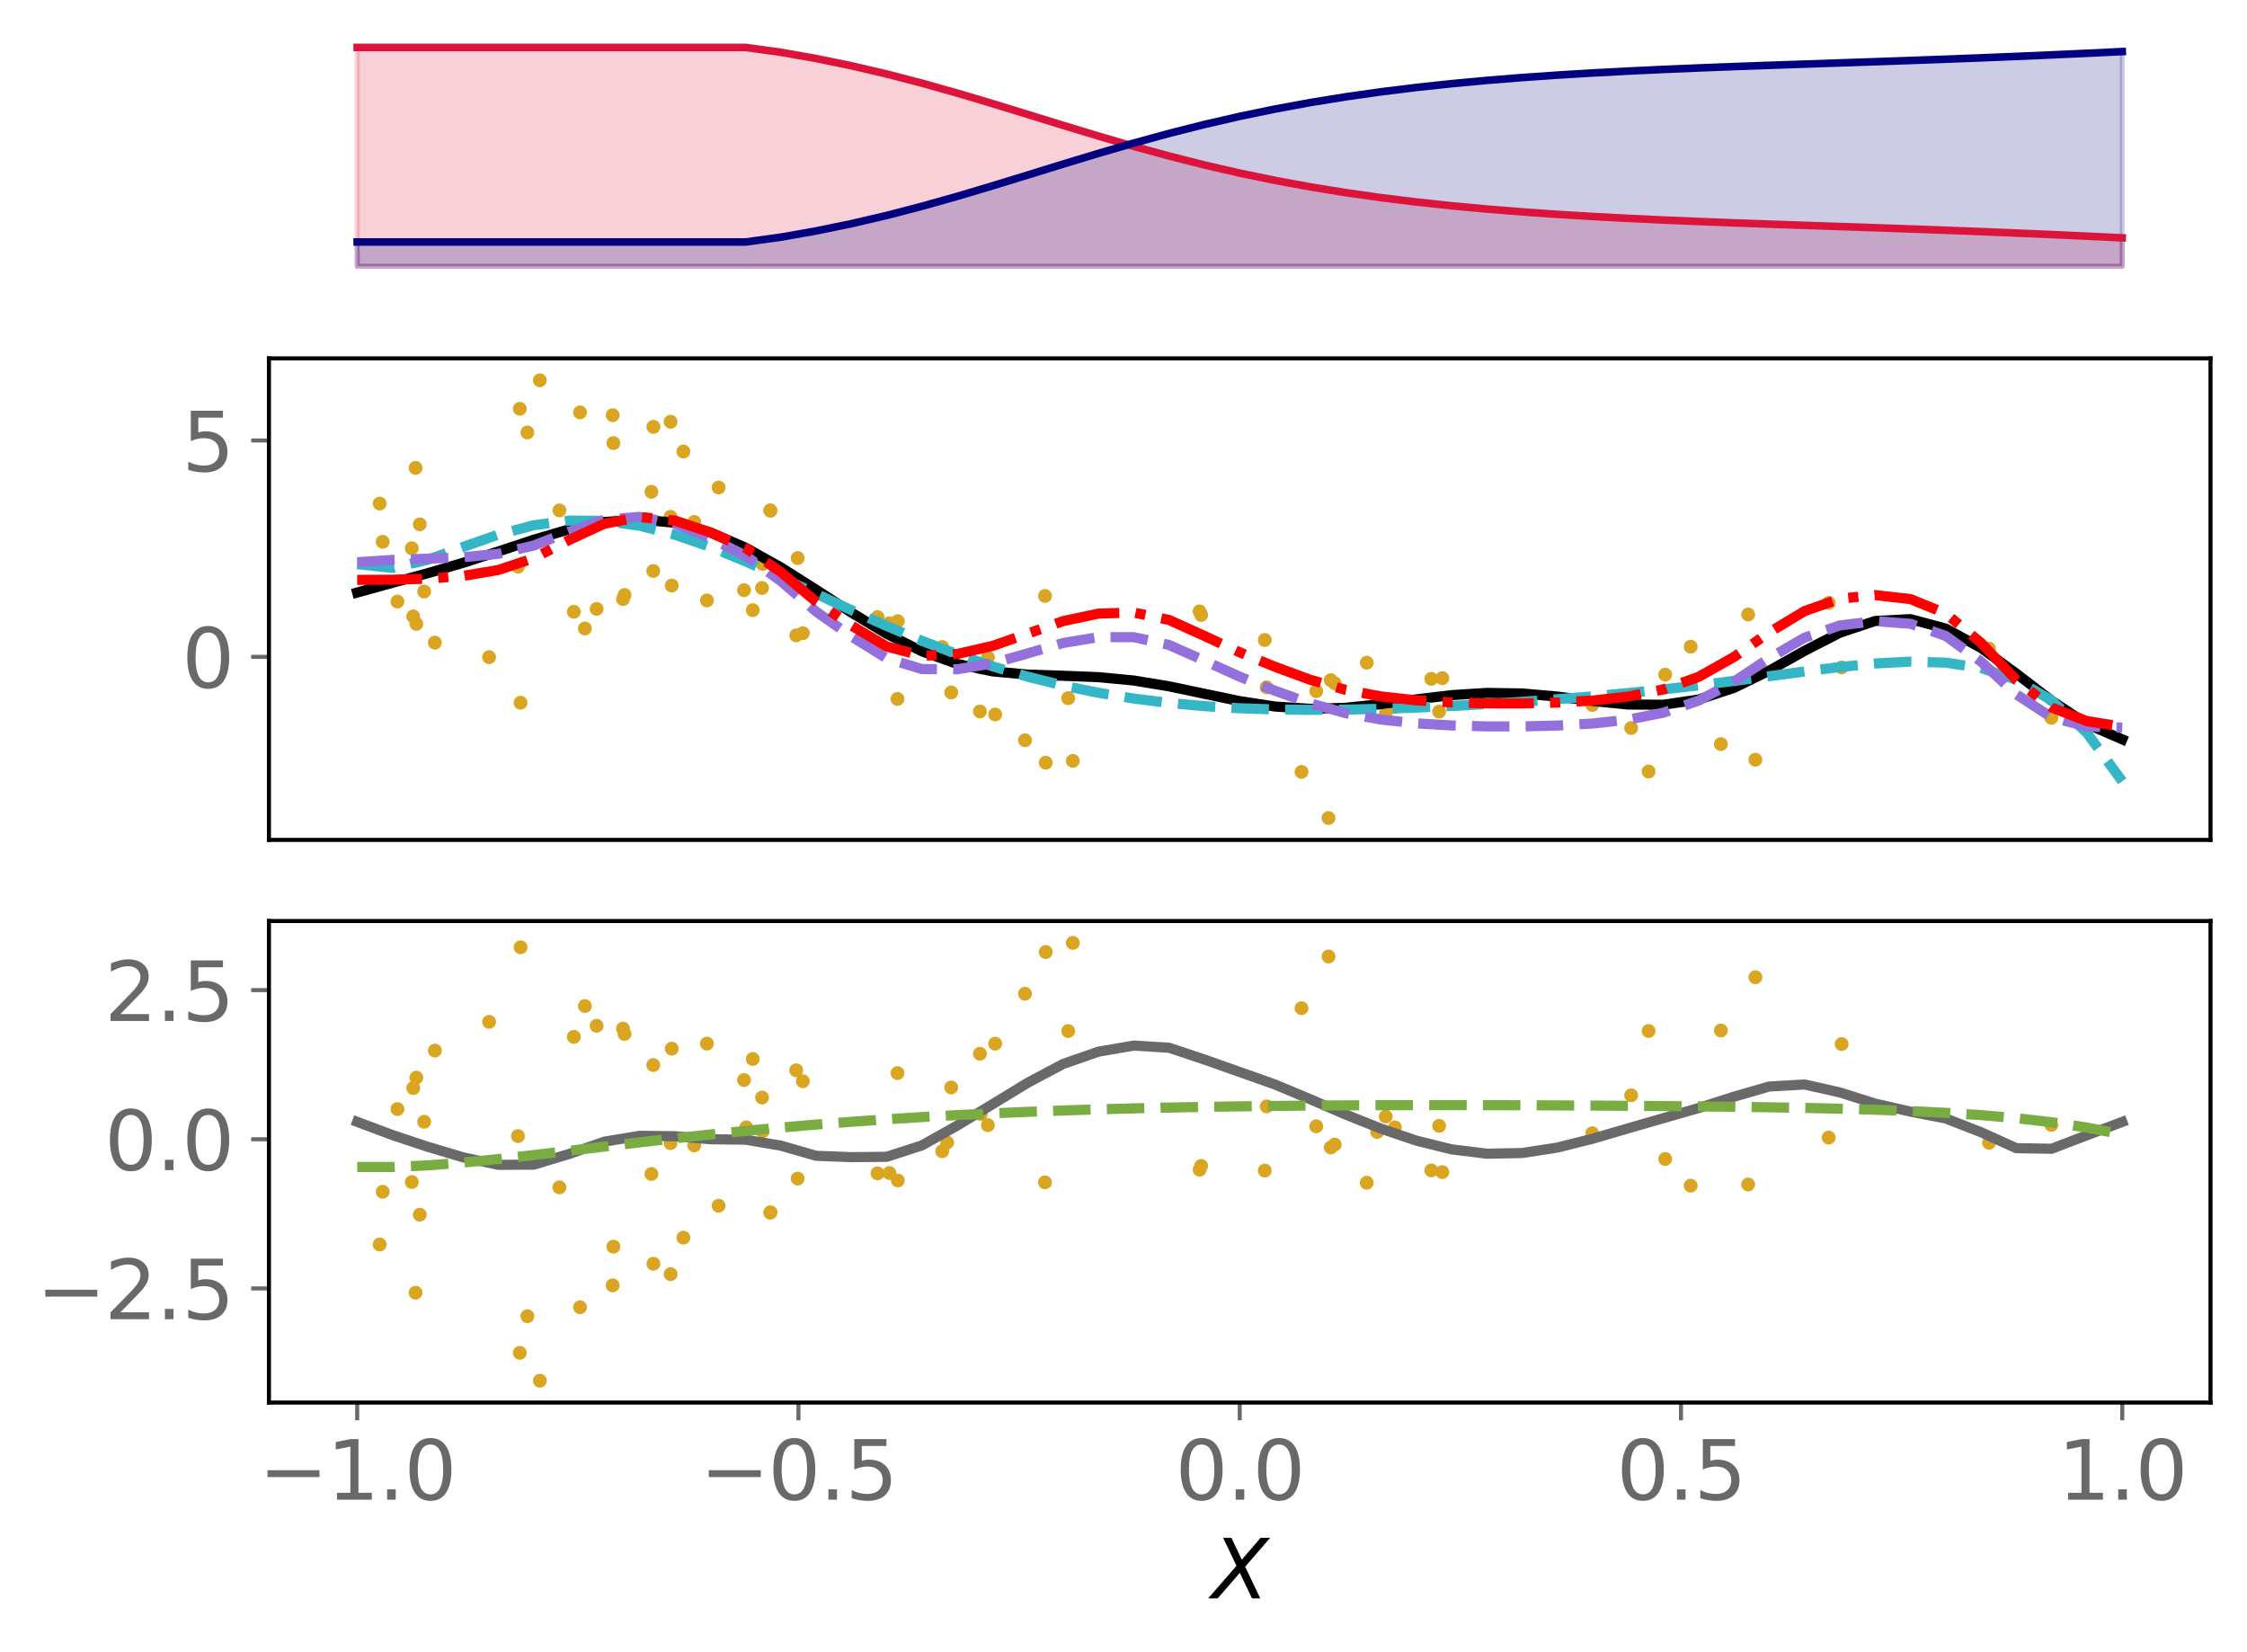 <?xml version="1.0" encoding="utf-8" standalone="no"?>
<!DOCTYPE svg PUBLIC "-//W3C//DTD SVG 1.1//EN"
  "http://www.w3.org/Graphics/SVG/1.1/DTD/svg11.dtd">
<svg xmlns:xlink="http://www.w3.org/1999/xlink" width="443.262pt" height="325.85pt" viewBox="0 0 443.262 325.85" xmlns="http://www.w3.org/2000/svg" version="1.1">
 <defs>
  <style type="text/css">*{stroke-linejoin: round; stroke-linecap: butt}</style>
 </defs>
 <g id="figure_1">
  <g id="patch_1">
   <path d="M 0 325.85 
L 443.262 325.85 
L 443.262 0 
L 0 0 
z
" style="fill: #ffffff"/>
  </g>
  <g id="axes_1">
   <g id="patch_2">
    <path d="M 53.053 54.696 
L 436.062 54.696 
L 436.062 7.2 
L 53.053 7.2 
z
" style="fill: #ffffff"/>
   </g>
   <g id="PolyCollection_1">
    <defs>
     <path id="m30cffb403e" d="M 70.462 -273.313 
L 70.462 -316.491 
L 77.426 -316.491 
L 84.39 -316.491 
L 91.353 -316.491 
L 98.317 -316.491 
L 105.281 -316.491 
L 112.245 -316.491 
L 119.209 -316.491 
L 126.173 -316.491 
L 133.136 -316.491 
L 140.1 -316.491 
L 147.064 -316.491 
L 154.028 -315.537 
L 160.992 -314.306 
L 167.956 -312.876 
L 174.919 -311.249 
L 181.883 -309.441 
L 188.847 -307.479 
L 195.811 -305.403 
L 202.775 -303.264 
L 209.738 -301.113 
L 216.702 -299.001 
L 223.666 -296.975 
L 230.63 -295.068 
L 237.594 -293.306 
L 244.558 -291.703 
L 251.521 -290.262 
L 258.485 -288.981 
L 265.449 -287.852 
L 272.413 -286.864 
L 279.377 -286.003 
L 286.34 -285.256 
L 293.304 -284.61 
L 300.268 -284.05 
L 307.232 -283.565 
L 314.196 -283.144 
L 321.159 -282.774 
L 328.123 -282.448 
L 335.087 -282.154 
L 342.051 -281.887 
L 349.015 -281.636 
L 355.979 -281.397 
L 362.942 -281.162 
L 369.906 -280.925 
L 376.87 -280.682 
L 383.834 -280.429 
L 390.798 -280.162 
L 397.762 -279.879 
L 404.725 -279.579 
L 411.689 -279.261 
L 418.653 -278.927 
L 418.653 -273.313 
L 418.653 -273.313 
L 411.689 -273.313 
L 404.725 -273.313 
L 397.762 -273.313 
L 390.798 -273.313 
L 383.834 -273.313 
L 376.87 -273.313 
L 369.906 -273.313 
L 362.942 -273.313 
L 355.979 -273.313 
L 349.015 -273.313 
L 342.051 -273.313 
L 335.087 -273.313 
L 328.123 -273.313 
L 321.159 -273.313 
L 314.196 -273.313 
L 307.232 -273.313 
L 300.268 -273.313 
L 293.304 -273.313 
L 286.34 -273.313 
L 279.377 -273.313 
L 272.413 -273.313 
L 265.449 -273.313 
L 258.485 -273.313 
L 251.521 -273.313 
L 244.558 -273.313 
L 237.594 -273.313 
L 230.63 -273.313 
L 223.666 -273.313 
L 216.702 -273.313 
L 209.738 -273.313 
L 202.775 -273.313 
L 195.811 -273.313 
L 188.847 -273.313 
L 181.883 -273.313 
L 174.919 -273.313 
L 167.956 -273.313 
L 160.992 -273.313 
L 154.028 -273.313 
L 147.064 -273.313 
L 140.1 -273.313 
L 133.136 -273.313 
L 126.173 -273.313 
L 119.209 -273.313 
L 112.245 -273.313 
L 105.281 -273.313 
L 98.317 -273.313 
L 91.353 -273.313 
L 84.39 -273.313 
L 77.426 -273.313 
L 70.462 -273.313 
z
" style="stroke: #dc143c; stroke-opacity: 0.2"/>
    </defs>
    <g clip-path="url(#p929169c7a2)">
     <use xlink:href="#m30cffb403e" x="0" y="325.85" style="fill: #dc143c; fill-opacity: 0.2; stroke: #dc143c; stroke-opacity: 0.2"/>
    </g>
   </g>
   <g id="PolyCollection_2">
    <defs>
     <path id="mefcc56875a" d="M 70.462 -273.313 
L 70.462 -278.11 
L 77.426 -278.11 
L 84.39 -278.11 
L 91.353 -278.11 
L 98.317 -278.11 
L 105.281 -278.11 
L 112.245 -278.11 
L 119.209 -278.11 
L 126.173 -278.11 
L 133.136 -278.11 
L 140.1 -278.11 
L 147.064 -278.11 
L 154.028 -279.065 
L 160.992 -280.296 
L 167.956 -281.726 
L 174.919 -283.352 
L 181.883 -285.161 
L 188.847 -287.123 
L 195.811 -289.198 
L 202.775 -291.338 
L 209.738 -293.489 
L 216.702 -295.6 
L 223.666 -297.627 
L 230.63 -299.533 
L 237.594 -301.295 
L 244.558 -302.899 
L 251.521 -304.34 
L 258.485 -305.621 
L 265.449 -306.75 
L 272.413 -307.738 
L 279.377 -308.599 
L 286.34 -309.345 
L 293.304 -309.992 
L 300.268 -310.551 
L 307.232 -311.036 
L 314.196 -311.458 
L 321.159 -311.827 
L 328.123 -312.154 
L 335.087 -312.447 
L 342.051 -312.715 
L 349.015 -312.965 
L 355.979 -313.205 
L 362.942 -313.44 
L 369.906 -313.677 
L 376.87 -313.919 
L 383.834 -314.173 
L 390.798 -314.44 
L 397.762 -314.722 
L 404.725 -315.023 
L 411.689 -315.34 
L 418.653 -315.674 
L 418.653 -273.313 
L 418.653 -273.313 
L 411.689 -273.313 
L 404.725 -273.313 
L 397.762 -273.313 
L 390.798 -273.313 
L 383.834 -273.313 
L 376.87 -273.313 
L 369.906 -273.313 
L 362.942 -273.313 
L 355.979 -273.313 
L 349.015 -273.313 
L 342.051 -273.313 
L 335.087 -273.313 
L 328.123 -273.313 
L 321.159 -273.313 
L 314.196 -273.313 
L 307.232 -273.313 
L 300.268 -273.313 
L 293.304 -273.313 
L 286.34 -273.313 
L 279.377 -273.313 
L 272.413 -273.313 
L 265.449 -273.313 
L 258.485 -273.313 
L 251.521 -273.313 
L 244.558 -273.313 
L 237.594 -273.313 
L 230.63 -273.313 
L 223.666 -273.313 
L 216.702 -273.313 
L 209.738 -273.313 
L 202.775 -273.313 
L 195.811 -273.313 
L 188.847 -273.313 
L 181.883 -273.313 
L 174.919 -273.313 
L 167.956 -273.313 
L 160.992 -273.313 
L 154.028 -273.313 
L 147.064 -273.313 
L 140.1 -273.313 
L 133.136 -273.313 
L 126.173 -273.313 
L 119.209 -273.313 
L 112.245 -273.313 
L 105.281 -273.313 
L 98.317 -273.313 
L 91.353 -273.313 
L 84.39 -273.313 
L 77.426 -273.313 
L 70.462 -273.313 
z
" style="stroke: #000080; stroke-opacity: 0.2"/>
    </defs>
    <g clip-path="url(#p929169c7a2)">
     <use xlink:href="#mefcc56875a" x="0" y="325.85" style="fill: #000080; fill-opacity: 0.2; stroke: #000080; stroke-opacity: 0.2"/>
    </g>
   </g>
   <g id="matplotlib.axis_1"/>
   <g id="matplotlib.axis_2"/>
   <g id="line2d_1">
    <path d="M 70.462 9.359 
L 77.426 9.359 
L 84.39 9.359 
L 91.353 9.359 
L 98.317 9.359 
L 105.281 9.359 
L 112.245 9.359 
L 119.209 9.359 
L 126.173 9.359 
L 133.136 9.359 
L 140.1 9.359 
L 147.064 9.359 
L 154.028 10.313 
L 160.992 11.544 
L 167.956 12.974 
L 174.919 14.601 
L 181.883 16.409 
L 188.847 18.371 
L 195.811 20.447 
L 202.775 22.586 
L 209.738 24.737 
L 216.702 26.849 
L 223.666 28.875 
L 230.63 30.782 
L 237.594 32.544 
L 244.558 34.147 
L 251.521 35.588 
L 258.485 36.869 
L 265.449 37.998 
L 272.413 38.986 
L 279.377 39.847 
L 286.34 40.594 
L 293.304 41.24 
L 300.268 41.8 
L 307.232 42.285 
L 314.196 42.706 
L 321.159 43.076 
L 328.123 43.402 
L 335.087 43.696 
L 342.051 43.963 
L 349.015 44.214 
L 355.979 44.453 
L 362.942 44.688 
L 369.906 44.925 
L 376.87 45.168 
L 383.834 45.421 
L 390.798 45.688 
L 397.762 45.971 
L 404.725 46.271 
L 411.689 46.589 
L 418.653 46.923 
" clip-path="url(#p929169c7a2)" style="fill: none; stroke: #dc143c; stroke-width: 1.5; stroke-linecap: square"/>
   </g>
   <g id="line2d_2">
    <path d="M 70.462 47.74 
L 77.426 47.74 
L 84.39 47.74 
L 91.353 47.74 
L 98.317 47.74 
L 105.281 47.74 
L 112.245 47.74 
L 119.209 47.74 
L 126.173 47.74 
L 133.136 47.74 
L 140.1 47.74 
L 147.064 47.74 
L 154.028 46.785 
L 160.992 45.554 
L 167.956 44.124 
L 174.919 42.498 
L 181.883 40.689 
L 188.847 38.727 
L 195.811 36.652 
L 202.775 34.512 
L 209.738 32.361 
L 216.702 30.25 
L 223.666 28.223 
L 230.63 26.317 
L 237.594 24.555 
L 244.558 22.951 
L 251.521 21.51 
L 258.485 20.229 
L 265.449 19.1 
L 272.413 18.112 
L 279.377 17.251 
L 286.34 16.505 
L 293.304 15.858 
L 300.268 15.299 
L 307.232 14.814 
L 314.196 14.392 
L 321.159 14.023 
L 328.123 13.696 
L 335.087 13.403 
L 342.051 13.135 
L 349.015 12.885 
L 355.979 12.645 
L 362.942 12.41 
L 369.906 12.173 
L 376.87 11.931 
L 383.834 11.677 
L 390.798 11.41 
L 397.762 11.128 
L 404.725 10.827 
L 411.689 10.51 
L 418.653 10.176 
" clip-path="url(#p929169c7a2)" style="fill: none; stroke: #000080; stroke-width: 1.5; stroke-linecap: square"/>
   </g>
  </g>
  <g id="axes_2">
   <g id="patch_3">
    <path d="M 53.053 165.688 
L 436.062 165.688 
L 436.062 70.696 
L 53.053 70.696 
z
" style="fill: #ffffff"/>
   </g>
   <g id="PathCollection_1">
    <defs>
     <path id="m6d439622d2" d="M 0 0.866 
C 0.23 0.866 0.45 0.775 0.612 0.612 
C 0.775 0.45 0.866 0.23 0.866 0 
C 0.866 -0.23 0.775 -0.45 0.612 -0.612 
C 0.45 -0.775 0.23 -0.866 0 -0.866 
C -0.23 -0.866 -0.45 -0.775 -0.612 -0.612 
C -0.775 -0.45 -0.866 -0.23 -0.866 0 
C -0.866 0.23 -0.775 0.45 -0.612 0.612 
C -0.45 0.775 -0.23 0.866 0 0.866 
z
" style="stroke: #daa520"/>
    </defs>
    <g clip-path="url(#p906cd4e50c)">
     <use xlink:href="#m6d439622d2" x="249.881" y="135.593" style="fill: #daa520; stroke: #daa520"/>
     <use xlink:href="#m6d439622d2" x="151.998" y="100.752" style="fill: #daa520; stroke: #daa520"/>
     <use xlink:href="#m6d439622d2" x="102.688" y="138.622" style="fill: #daa520; stroke: #daa520"/>
     <use xlink:href="#m6d439622d2" x="158.375" y="124.899" style="fill: #daa520; stroke: #daa520"/>
     <use xlink:href="#m6d439622d2" x="344.857" y="121.22" style="fill: #daa520; stroke: #daa520"/>
     <use xlink:href="#m6d439622d2" x="328.494" y="133.086" style="fill: #daa520; stroke: #daa520"/>
     <use xlink:href="#m6d439622d2" x="157.354" y="110.088" style="fill: #daa520; stroke: #daa520"/>
     <use xlink:href="#m6d439622d2" x="128.864" y="112.634" style="fill: #daa520; stroke: #daa520"/>
     <use xlink:href="#m6d439622d2" x="193.309" y="140.344" style="fill: #daa520; stroke: #daa520"/>
     <use xlink:href="#m6d439622d2" x="151.944" y="100.667" style="fill: #daa520; stroke: #daa520"/>
     <use xlink:href="#m6d439622d2" x="110.356" y="100.684" style="fill: #daa520; stroke: #daa520"/>
     <use xlink:href="#m6d439622d2" x="141.756" y="96.172" style="fill: #daa520; stroke: #daa520"/>
     <use xlink:href="#m6d439622d2" x="82.13" y="123.071" style="fill: #daa520; stroke: #daa520"/>
     <use xlink:href="#m6d439622d2" x="81.981" y="92.298" style="fill: #daa520; stroke: #daa520"/>
     <use xlink:href="#m6d439622d2" x="177.043" y="137.872" style="fill: #daa520; stroke: #daa520"/>
     <use xlink:href="#m6d439622d2" x="177.109" y="122.527" style="fill: #daa520; stroke: #daa520"/>
     <use xlink:href="#m6d439622d2" x="139.458" y="118.451" style="fill: #daa520; stroke: #daa520"/>
     <use xlink:href="#m6d439622d2" x="263.308" y="134.794" style="fill: #daa520; stroke: #daa520"/>
     <use xlink:href="#m6d439622d2" x="150.325" y="115.992" style="fill: #daa520; stroke: #daa520"/>
     <use xlink:href="#m6d439622d2" x="392.379" y="127.962" style="fill: #daa520; stroke: #daa520"/>
     <use xlink:href="#m6d439622d2" x="360.74" y="118.921" style="fill: #daa520; stroke: #daa520"/>
     <use xlink:href="#m6d439622d2" x="325.218" y="152.195" style="fill: #daa520; stroke: #daa520"/>
     <use xlink:href="#m6d439622d2" x="123.198" y="117.369" style="fill: #daa520; stroke: #daa520"/>
     <use xlink:href="#m6d439622d2" x="128.504" y="97.019" style="fill: #daa520; stroke: #daa520"/>
     <use xlink:href="#m6d439622d2" x="404.67" y="141.605" style="fill: #daa520; stroke: #daa520"/>
     <use xlink:href="#m6d439622d2" x="75.491" y="106.874" style="fill: #daa520; stroke: #daa520"/>
     <use xlink:href="#m6d439622d2" x="187.642" y="136.595" style="fill: #daa520; stroke: #daa520"/>
     <use xlink:href="#m6d439622d2" x="102.537" y="80.639" style="fill: #daa520; stroke: #daa520"/>
     <use xlink:href="#m6d439622d2" x="106.499" y="75.014" style="fill: #daa520; stroke: #daa520"/>
     <use xlink:href="#m6d439622d2" x="121.001" y="87.408" style="fill: #daa520; stroke: #daa520"/>
     <use xlink:href="#m6d439622d2" x="136.946" y="102.964" style="fill: #daa520; stroke: #daa520"/>
     <use xlink:href="#m6d439622d2" x="346.284" y="149.87" style="fill: #daa520; stroke: #daa520"/>
     <use xlink:href="#m6d439622d2" x="196.317" y="140.943" style="fill: #daa520; stroke: #daa520"/>
     <use xlink:href="#m6d439622d2" x="314.102" y="139.061" style="fill: #daa520; stroke: #daa520"/>
     <use xlink:href="#m6d439622d2" x="81.517" y="121.598" style="fill: #daa520; stroke: #daa520"/>
     <use xlink:href="#m6d439622d2" x="236.952" y="121.312" style="fill: #daa520; stroke: #daa520"/>
     <use xlink:href="#m6d439622d2" x="74.897" y="99.337" style="fill: #daa520; stroke: #daa520"/>
     <use xlink:href="#m6d439622d2" x="194.877" y="129.708" style="fill: #daa520; stroke: #daa520"/>
     <use xlink:href="#m6d439622d2" x="186.85" y="128.794" style="fill: #daa520; stroke: #daa520"/>
     <use xlink:href="#m6d439622d2" x="147.217" y="109.867" style="fill: #daa520; stroke: #daa520"/>
     <use xlink:href="#m6d439622d2" x="275.178" y="139.435" style="fill: #daa520; stroke: #daa520"/>
     <use xlink:href="#m6d439622d2" x="115.377" y="123.978" style="fill: #daa520; stroke: #daa520"/>
     <use xlink:href="#m6d439622d2" x="150.433" y="111.236" style="fill: #daa520; stroke: #daa520"/>
     <use xlink:href="#m6d439622d2" x="202.199" y="146.023" style="fill: #daa520; stroke: #daa520"/>
     <use xlink:href="#m6d439622d2" x="102.179" y="111.783" style="fill: #daa520; stroke: #daa520"/>
     <use xlink:href="#m6d439622d2" x="262.076" y="161.37" style="fill: #daa520; stroke: #daa520"/>
     <use xlink:href="#m6d439622d2" x="146.769" y="116.421" style="fill: #daa520; stroke: #daa520"/>
     <use xlink:href="#m6d439622d2" x="78.401" y="118.669" style="fill: #daa520; stroke: #daa520"/>
     <use xlink:href="#m6d439622d2" x="284.521" y="133.78" style="fill: #daa520; stroke: #daa520"/>
     <use xlink:href="#m6d439622d2" x="271.67" y="138.321" style="fill: #daa520; stroke: #daa520"/>
     <use xlink:href="#m6d439622d2" x="333.516" y="127.566" style="fill: #daa520; stroke: #daa520"/>
     <use xlink:href="#m6d439622d2" x="363.296" y="131.66" style="fill: #daa520; stroke: #daa520"/>
     <use xlink:href="#m6d439622d2" x="132.271" y="101.942" style="fill: #daa520; stroke: #daa520"/>
     <use xlink:href="#m6d439622d2" x="104.035" y="85.315" style="fill: #daa520; stroke: #daa520"/>
     <use xlink:href="#m6d439622d2" x="175.449" y="122.946" style="fill: #daa520; stroke: #daa520"/>
     <use xlink:href="#m6d439622d2" x="81.231" y="108.158" style="fill: #daa520; stroke: #daa520"/>
     <use xlink:href="#m6d439622d2" x="114.425" y="81.346" style="fill: #daa520; stroke: #daa520"/>
     <use xlink:href="#m6d439622d2" x="173.113" y="121.73" style="fill: #daa520; stroke: #daa520"/>
     <use xlink:href="#m6d439622d2" x="122.9" y="118.179" style="fill: #daa520; stroke: #daa520"/>
     <use xlink:href="#m6d439622d2" x="113.194" y="120.684" style="fill: #daa520; stroke: #daa520"/>
     <use xlink:href="#m6d439622d2" x="339.468" y="146.792" style="fill: #daa520; stroke: #daa520"/>
     <use xlink:href="#m6d439622d2" x="256.748" y="152.263" style="fill: #daa520; stroke: #daa520"/>
     <use xlink:href="#m6d439622d2" x="132.286" y="83.199" style="fill: #daa520; stroke: #daa520"/>
     <use xlink:href="#m6d439622d2" x="259.652" y="136.338" style="fill: #daa520; stroke: #daa520"/>
     <use xlink:href="#m6d439622d2" x="117.695" y="120.115" style="fill: #daa520; stroke: #daa520"/>
     <use xlink:href="#m6d439622d2" x="269.618" y="130.72" style="fill: #daa520; stroke: #daa520"/>
     <use xlink:href="#m6d439622d2" x="157.065" y="125.334" style="fill: #daa520; stroke: #daa520"/>
     <use xlink:href="#m6d439622d2" x="128.895" y="84.2" style="fill: #daa520; stroke: #daa520"/>
     <use xlink:href="#m6d439622d2" x="206.293" y="150.46" style="fill: #daa520; stroke: #daa520"/>
     <use xlink:href="#m6d439622d2" x="282.349" y="133.914" style="fill: #daa520; stroke: #daa520"/>
     <use xlink:href="#m6d439622d2" x="96.488" y="129.637" style="fill: #daa520; stroke: #daa520"/>
     <use xlink:href="#m6d439622d2" x="262.52" y="134.172" style="fill: #daa520; stroke: #daa520"/>
     <use xlink:href="#m6d439622d2" x="132.516" y="115.512" style="fill: #daa520; stroke: #daa520"/>
     <use xlink:href="#m6d439622d2" x="134.808" y="89.065" style="fill: #daa520; stroke: #daa520"/>
     <use xlink:href="#m6d439622d2" x="82.812" y="103.432" style="fill: #daa520; stroke: #daa520"/>
     <use xlink:href="#m6d439622d2" x="185.86" y="127.638" style="fill: #daa520; stroke: #daa520"/>
     <use xlink:href="#m6d439622d2" x="148.496" y="120.366" style="fill: #daa520; stroke: #daa520"/>
     <use xlink:href="#m6d439622d2" x="249.498" y="126.252" style="fill: #daa520; stroke: #daa520"/>
     <use xlink:href="#m6d439622d2" x="273.367" y="140.768" style="fill: #daa520; stroke: #daa520"/>
     <use xlink:href="#m6d439622d2" x="206.148" y="117.553" style="fill: #daa520; stroke: #daa520"/>
     <use xlink:href="#m6d439622d2" x="321.771" y="143.614" style="fill: #daa520; stroke: #daa520"/>
     <use xlink:href="#m6d439622d2" x="85.785" y="126.771" style="fill: #daa520; stroke: #daa520"/>
     <use xlink:href="#m6d439622d2" x="211.627" y="150.1" style="fill: #daa520; stroke: #daa520"/>
     <use xlink:href="#m6d439622d2" x="210.72" y="137.733" style="fill: #daa520; stroke: #daa520"/>
     <use xlink:href="#m6d439622d2" x="283.891" y="140.373" style="fill: #daa520; stroke: #daa520"/>
     <use xlink:href="#m6d439622d2" x="193.484" y="131.675" style="fill: #daa520; stroke: #daa520"/>
     <use xlink:href="#m6d439622d2" x="120.861" y="81.905" style="fill: #daa520; stroke: #daa520"/>
     <use xlink:href="#m6d439622d2" x="83.672" y="116.687" style="fill: #daa520; stroke: #daa520"/>
     <use xlink:href="#m6d439622d2" x="236.636" y="120.618" style="fill: #daa520; stroke: #daa520"/>
    </g>
   </g>
   <g id="matplotlib.axis_3"/>
   <g id="matplotlib.axis_4">
    <g id="ytick_1">
     <g id="line2d_3">
      <defs>
       <path id="md26c986bdd" d="M 0 0 
L -3.5 0 
" style="stroke: #696969; stroke-width: 0.8"/>
      </defs>
      <g>
       <use xlink:href="#md26c986bdd" x="53.053" y="129.572" style="fill: #696969; stroke: #696969; stroke-width: 0.8"/>
      </g>
     </g>
     <g id="text_1">
      <!-- 0 -->
      <g style="fill: #696969" transform="translate(35.873 135.651) scale(0.16 -0.16)">
       <defs>
        <path id="DejaVuSans-30" d="M 2034 4250 
Q 1547 4250 1301 3770 
Q 1056 3291 1056 2328 
Q 1056 1369 1301 889 
Q 1547 409 2034 409 
Q 2525 409 2770 889 
Q 3016 1369 3016 2328 
Q 3016 3291 2770 3770 
Q 2525 4250 2034 4250 
z
M 2034 4750 
Q 2819 4750 3233 4129 
Q 3647 3509 3647 2328 
Q 3647 1150 3233 529 
Q 2819 -91 2034 -91 
Q 1250 -91 836 529 
Q 422 1150 422 2328 
Q 422 3509 836 4129 
Q 1250 4750 2034 4750 
z
" transform="scale(0.016)"/>
       </defs>
       <use xlink:href="#DejaVuSans-30"/>
      </g>
     </g>
    </g>
    <g id="ytick_2">
     <g id="line2d_4">
      <g>
       <use xlink:href="#md26c986bdd" x="53.053" y="86.893" style="fill: #696969; stroke: #696969; stroke-width: 0.8"/>
      </g>
     </g>
     <g id="text_2">
      <!-- 5 -->
      <g style="fill: #696969" transform="translate(35.873 92.972) scale(0.16 -0.16)">
       <defs>
        <path id="DejaVuSans-35" d="M 691 4666 
L 3169 4666 
L 3169 4134 
L 1269 4134 
L 1269 2991 
Q 1406 3038 1543 3061 
Q 1681 3084 1819 3084 
Q 2600 3084 3056 2656 
Q 3513 2228 3513 1497 
Q 3513 744 3044 326 
Q 2575 -91 1722 -91 
Q 1428 -91 1123 -41 
Q 819 9 494 109 
L 494 744 
Q 775 591 1075 516 
Q 1375 441 1709 441 
Q 2250 441 2565 725 
Q 2881 1009 2881 1497 
Q 2881 1984 2565 2268 
Q 2250 2553 1709 2553 
Q 1456 2553 1204 2497 
Q 953 2441 691 2322 
L 691 4666 
z
" transform="scale(0.016)"/>
       </defs>
       <use xlink:href="#DejaVuSans-35"/>
      </g>
     </g>
    </g>
   </g>
   <g id="line2d_5">
    <path d="M 70.462 116.887 
L 77.426 114.965 
L 84.39 113.075 
L 91.353 111.026 
L 98.317 108.78 
L 105.281 106.481 
L 112.245 104.423 
L 119.209 102.972 
L 126.173 102.466 
L 133.136 103.129 
L 140.1 105.02 
L 147.064 108.034 
L 154.028 111.92 
L 160.992 116.328 
L 167.956 120.842 
L 174.919 125.028 
L 181.883 128.494 
L 188.847 130.979 
L 195.811 132.438 
L 202.775 133.079 
L 209.738 133.307 
L 216.702 133.582 
L 223.666 134.245 
L 230.63 135.393 
L 237.594 136.859 
L 244.558 138.306 
L 251.521 139.377 
L 258.485 139.832 
L 265.449 139.626 
L 272.413 138.906 
L 279.377 137.962 
L 286.34 137.129 
L 293.304 136.691 
L 300.268 136.798 
L 307.232 137.409 
L 314.196 138.275 
L 321.159 138.977 
L 328.123 139.024 
L 335.087 137.993 
L 342.051 135.695 
L 349.015 132.305 
L 355.979 128.392 
L 362.942 124.816 
L 369.906 122.496 
L 376.87 122.135 
L 383.834 123.996 
L 390.798 127.815 
L 397.762 132.881 
L 404.725 138.222 
L 411.689 142.828 
L 418.653 145.852 
" clip-path="url(#p906cd4e50c)" style="fill: none; stroke: #000000; stroke-width: 2; stroke-linecap: square"/>
   </g>
   <g id="line2d_6">
    <path d="M 70.462 111.283 
L 77.426 112.045 
L 84.39 110.417 
L 91.353 107.898 
L 98.317 105.447 
L 105.281 103.62 
L 112.245 102.692 
L 119.209 102.74 
L 126.173 103.713 
L 133.136 105.483 
L 140.1 107.885 
L 147.064 110.74 
L 154.028 113.873 
L 160.992 117.128 
L 167.956 120.372 
L 174.919 123.496 
L 181.883 126.419 
L 188.847 129.082 
L 195.811 131.45 
L 202.775 133.503 
L 209.738 135.24 
L 216.702 136.668 
L 223.666 137.804 
L 230.63 138.673 
L 237.594 139.301 
L 244.558 139.718 
L 251.521 139.952 
L 258.485 140.033 
L 265.449 139.984 
L 272.413 139.829 
L 279.377 139.586 
L 286.34 139.269 
L 293.304 138.886 
L 300.268 138.442 
L 307.232 137.936 
L 314.196 137.363 
L 321.159 136.719 
L 328.123 135.997 
L 335.087 135.196 
L 342.051 134.322 
L 349.015 133.396 
L 355.979 132.46 
L 362.942 131.586 
L 369.906 130.886 
L 376.87 130.521 
L 383.834 130.717 
L 390.798 131.777 
L 397.762 134.094 
L 404.725 138.161 
L 411.689 144.591 
L 418.653 154.118 
" clip-path="url(#p906cd4e50c)" style="fill: none; stroke-dasharray: 7.4,3.2; stroke-dashoffset: 0; stroke: #34b6c6; stroke-width: 2"/>
   </g>
   <g id="line2d_7">
    <path d="M 70.462 110.913 
L 77.426 110.451 
L 84.39 110.204 
L 91.353 109.926 
L 98.317 109.249 
L 105.281 107.619 
L 112.245 104.894 
L 119.209 102.542 
L 126.173 101.962 
L 133.136 103.299 
L 140.1 106.12 
L 147.064 109.612 
L 154.028 114.623 
L 160.992 120.645 
L 167.956 125.543 
L 174.919 129.868 
L 181.883 131.992 
L 188.847 132.027 
L 195.811 130.864 
L 202.775 128.878 
L 209.738 126.841 
L 216.702 125.687 
L 223.666 125.693 
L 230.63 127.236 
L 237.594 130.335 
L 244.558 133.486 
L 251.521 136.265 
L 258.485 138.754 
L 265.449 140.675 
L 272.413 141.94 
L 279.377 142.694 
L 286.34 143.108 
L 293.304 143.293 
L 300.268 143.299 
L 307.232 143.127 
L 314.196 142.725 
L 321.159 141.965 
L 328.123 140.596 
L 335.087 138.212 
L 342.051 134.47 
L 349.015 129.84 
L 355.979 125.796 
L 362.942 123.375 
L 369.906 122.531 
L 376.87 123.053 
L 383.834 125.443 
L 390.798 130.524 
L 397.762 136.975 
L 404.725 141.513 
L 411.689 143.333 
L 418.653 143.525 
" clip-path="url(#p906cd4e50c)" style="fill: none; stroke-dasharray: 7.4,3.2; stroke-dashoffset: 0; stroke: #9370db; stroke-width: 2"/>
   </g>
   <g id="line2d_8">
    <path d="M 70.462 114.392 
L 77.426 114.364 
L 84.39 114.153 
L 91.353 113.612 
L 98.317 112.439 
L 105.281 110.113 
L 112.245 106.535 
L 119.209 103.315 
L 126.173 101.974 
L 133.136 102.69 
L 140.1 105.016 
L 147.064 108.092 
L 154.028 112.83 
L 160.992 118.693 
L 167.956 123.398 
L 174.919 127.538 
L 181.883 129.369 
L 188.847 129.012 
L 195.811 127.415 
L 202.775 124.979 
L 209.738 122.523 
L 216.702 121.044 
L 223.666 120.836 
L 230.63 122.299 
L 237.594 125.45 
L 244.558 128.682 
L 251.521 131.539 
L 258.485 134.107 
L 265.449 136.087 
L 272.413 137.384 
L 279.377 138.151 
L 286.34 138.57 
L 293.304 138.757 
L 300.268 138.766 
L 307.232 138.597 
L 314.196 138.193 
L 321.159 137.419 
L 328.123 136.007 
L 335.087 133.523 
L 342.051 129.604 
L 349.015 124.754 
L 355.979 120.552 
L 362.942 118.113 
L 369.906 117.394 
L 376.87 118.179 
L 383.834 121.019 
L 390.798 126.808 
L 397.762 134.156 
L 404.725 139.579 
L 411.689 142.249 
L 418.653 143.367 
" clip-path="url(#p906cd4e50c)" style="fill: none; stroke-dasharray: 12.8,3.2,2,3.2; stroke-dashoffset: 0; stroke: #ff0000; stroke-width: 2"/>
   </g>
   <g id="patch_4">
    <path d="M 53.053 165.688 
L 53.053 70.696 
" style="fill: none; stroke: #000000; stroke-width: 0.8; stroke-linejoin: miter; stroke-linecap: square"/>
   </g>
   <g id="patch_5">
    <path d="M 436.062 165.688 
L 436.062 70.696 
" style="fill: none; stroke: #000000; stroke-width: 0.8; stroke-linejoin: miter; stroke-linecap: square"/>
   </g>
   <g id="patch_6">
    <path d="M 53.053 165.688 
L 436.062 165.688 
" style="fill: none; stroke: #000000; stroke-width: 0.8; stroke-linejoin: miter; stroke-linecap: square"/>
   </g>
   <g id="patch_7">
    <path d="M 53.053 70.696 
L 436.062 70.696 
" style="fill: none; stroke: #000000; stroke-width: 0.8; stroke-linejoin: miter; stroke-linecap: square"/>
   </g>
  </g>
  <g id="axes_3">
   <g id="patch_8">
    <path d="M 53.053 276.68 
L 436.062 276.68 
L 436.062 181.688 
L 53.053 181.688 
z
" style="fill: #ffffff"/>
   </g>
   <g id="PathCollection_2">
    <g clip-path="url(#p7df5ef2201)">
     <use xlink:href="#m6d439622d2" x="249.881" y="218.253" style="fill: #daa520; stroke: #daa520"/>
     <use xlink:href="#m6d439622d2" x="151.998" y="239.154" style="fill: #daa520; stroke: #daa520"/>
     <use xlink:href="#m6d439622d2" x="102.688" y="186.866" style="fill: #daa520; stroke: #daa520"/>
     <use xlink:href="#m6d439622d2" x="158.375" y="213.287" style="fill: #daa520; stroke: #daa520"/>
     <use xlink:href="#m6d439622d2" x="344.857" y="233.655" style="fill: #daa520; stroke: #daa520"/>
     <use xlink:href="#m6d439622d2" x="328.494" y="228.629" style="fill: #daa520; stroke: #daa520"/>
     <use xlink:href="#m6d439622d2" x="157.354" y="232.497" style="fill: #daa520; stroke: #daa520"/>
     <use xlink:href="#m6d439622d2" x="128.864" y="210.097" style="fill: #daa520; stroke: #daa520"/>
     <use xlink:href="#m6d439622d2" x="193.309" y="207.87" style="fill: #daa520; stroke: #daa520"/>
     <use xlink:href="#m6d439622d2" x="151.944" y="239.214" style="fill: #daa520; stroke: #daa520"/>
     <use xlink:href="#m6d439622d2" x="110.356" y="234.23" style="fill: #daa520; stroke: #daa520"/>
     <use xlink:href="#m6d439622d2" x="141.756" y="237.852" style="fill: #daa520; stroke: #daa520"/>
     <use xlink:href="#m6d439622d2" x="82.13" y="212.579" style="fill: #daa520; stroke: #daa520"/>
     <use xlink:href="#m6d439622d2" x="81.981" y="255.009" style="fill: #daa520; stroke: #daa520"/>
     <use xlink:href="#m6d439622d2" x="177.043" y="211.683" style="fill: #daa520; stroke: #daa520"/>
     <use xlink:href="#m6d439622d2" x="177.109" y="232.869" style="fill: #daa520; stroke: #daa520"/>
     <use xlink:href="#m6d439622d2" x="139.458" y="205.874" style="fill: #daa520; stroke: #daa520"/>
     <use xlink:href="#m6d439622d2" x="263.308" y="225.789" style="fill: #daa520; stroke: #daa520"/>
     <use xlink:href="#m6d439622d2" x="150.325" y="216.502" style="fill: #daa520; stroke: #daa520"/>
     <use xlink:href="#m6d439622d2" x="392.379" y="225.435" style="fill: #daa520; stroke: #daa520"/>
     <use xlink:href="#m6d439622d2" x="360.74" y="224.41" style="fill: #daa520; stroke: #daa520"/>
     <use xlink:href="#m6d439622d2" x="325.218" y="203.377" style="fill: #daa520; stroke: #daa520"/>
     <use xlink:href="#m6d439622d2" x="123.198" y="203.957" style="fill: #daa520; stroke: #daa520"/>
     <use xlink:href="#m6d439622d2" x="128.504" y="231.592" style="fill: #daa520; stroke: #daa520"/>
     <use xlink:href="#m6d439622d2" x="404.67" y="221.905" style="fill: #daa520; stroke: #daa520"/>
     <use xlink:href="#m6d439622d2" x="75.491" y="235.098" style="fill: #daa520; stroke: #daa520"/>
     <use xlink:href="#m6d439622d2" x="187.642" y="214.517" style="fill: #daa520; stroke: #daa520"/>
     <use xlink:href="#m6d439622d2" x="102.537" y="266.874" style="fill: #daa520; stroke: #daa520"/>
     <use xlink:href="#m6d439622d2" x="106.499" y="272.362" style="fill: #daa520; stroke: #daa520"/>
     <use xlink:href="#m6d439622d2" x="121.001" y="245.921" style="fill: #daa520; stroke: #daa520"/>
     <use xlink:href="#m6d439622d2" x="136.946" y="225.942" style="fill: #daa520; stroke: #daa520"/>
     <use xlink:href="#m6d439622d2" x="346.284" y="192.768" style="fill: #daa520; stroke: #daa520"/>
     <use xlink:href="#m6d439622d2" x="196.317" y="205.881" style="fill: #daa520; stroke: #daa520"/>
     <use xlink:href="#m6d439622d2" x="314.102" y="223.555" style="fill: #daa520; stroke: #daa520"/>
     <use xlink:href="#m6d439622d2" x="81.517" y="214.639" style="fill: #daa520; stroke: #daa520"/>
     <use xlink:href="#m6d439622d2" x="236.952" y="230.008" style="fill: #daa520; stroke: #daa520"/>
     <use xlink:href="#m6d439622d2" x="74.897" y="245.494" style="fill: #daa520; stroke: #daa520"/>
     <use xlink:href="#m6d439622d2" x="194.877" y="221.956" style="fill: #daa520; stroke: #daa520"/>
     <use xlink:href="#m6d439622d2" x="186.85" y="225.393" style="fill: #daa520; stroke: #daa520"/>
     <use xlink:href="#m6d439622d2" x="147.217" y="222.405" style="fill: #daa520; stroke: #daa520"/>
     <use xlink:href="#m6d439622d2" x="275.178" y="222.406" style="fill: #daa520; stroke: #daa520"/>
     <use xlink:href="#m6d439622d2" x="115.377" y="198.454" style="fill: #daa520; stroke: #daa520"/>
     <use xlink:href="#m6d439622d2" x="150.433" y="223.158" style="fill: #daa520; stroke: #daa520"/>
     <use xlink:href="#m6d439622d2" x="202.199" y="196.031" style="fill: #daa520; stroke: #daa520"/>
     <use xlink:href="#m6d439622d2" x="102.179" y="224.112" style="fill: #daa520; stroke: #daa520"/>
     <use xlink:href="#m6d439622d2" x="262.076" y="188.686" style="fill: #daa520; stroke: #daa520"/>
     <use xlink:href="#m6d439622d2" x="146.769" y="213.049" style="fill: #daa520; stroke: #daa520"/>
     <use xlink:href="#m6d439622d2" x="78.401" y="218.784" style="fill: #daa520; stroke: #daa520"/>
     <use xlink:href="#m6d439622d2" x="284.521" y="231.229" style="fill: #daa520; stroke: #daa520"/>
     <use xlink:href="#m6d439622d2" x="271.67" y="223.299" style="fill: #daa520; stroke: #daa520"/>
     <use xlink:href="#m6d439622d2" x="333.516" y="233.89" style="fill: #daa520; stroke: #daa520"/>
     <use xlink:href="#m6d439622d2" x="363.296" y="205.962" style="fill: #daa520; stroke: #daa520"/>
     <use xlink:href="#m6d439622d2" x="132.271" y="225.504" style="fill: #daa520; stroke: #daa520"/>
     <use xlink:href="#m6d439622d2" x="104.035" y="259.649" style="fill: #daa520; stroke: #daa520"/>
     <use xlink:href="#m6d439622d2" x="175.449" y="231.403" style="fill: #daa520; stroke: #daa520"/>
     <use xlink:href="#m6d439622d2" x="81.231" y="233.179" style="fill: #daa520; stroke: #daa520"/>
     <use xlink:href="#m6d439622d2" x="114.425" y="257.876" style="fill: #daa520; stroke: #daa520"/>
     <use xlink:href="#m6d439622d2" x="173.113" y="231.463" style="fill: #daa520; stroke: #daa520"/>
     <use xlink:href="#m6d439622d2" x="122.9" y="202.913" style="fill: #daa520; stroke: #daa520"/>
     <use xlink:href="#m6d439622d2" x="113.194" y="204.531" style="fill: #daa520; stroke: #daa520"/>
     <use xlink:href="#m6d439622d2" x="339.468" y="203.278" style="fill: #daa520; stroke: #daa520"/>
     <use xlink:href="#m6d439622d2" x="256.748" y="198.888" style="fill: #daa520; stroke: #daa520"/>
     <use xlink:href="#m6d439622d2" x="132.286" y="251.347" style="fill: #daa520; stroke: #daa520"/>
     <use xlink:href="#m6d439622d2" x="259.652" y="222.19" style="fill: #daa520; stroke: #daa520"/>
     <use xlink:href="#m6d439622d2" x="117.695" y="202.357" style="fill: #daa520; stroke: #daa520"/>
     <use xlink:href="#m6d439622d2" x="269.618" y="233.314" style="fill: #daa520; stroke: #daa520"/>
     <use xlink:href="#m6d439622d2" x="157.065" y="211.134" style="fill: #daa520; stroke: #daa520"/>
     <use xlink:href="#m6d439622d2" x="128.895" y="249.299" style="fill: #daa520; stroke: #daa520"/>
     <use xlink:href="#m6d439622d2" x="206.293" y="187.801" style="fill: #daa520; stroke: #daa520"/>
     <use xlink:href="#m6d439622d2" x="282.349" y="230.877" style="fill: #daa520; stroke: #daa520"/>
     <use xlink:href="#m6d439622d2" x="96.488" y="201.578" style="fill: #daa520; stroke: #daa520"/>
     <use xlink:href="#m6d439622d2" x="262.52" y="226.352" style="fill: #daa520; stroke: #daa520"/>
     <use xlink:href="#m6d439622d2" x="132.516" y="206.869" style="fill: #daa520; stroke: #daa520"/>
     <use xlink:href="#m6d439622d2" x="134.808" y="244.148" style="fill: #daa520; stroke: #daa520"/>
     <use xlink:href="#m6d439622d2" x="82.812" y="239.617" style="fill: #daa520; stroke: #daa520"/>
     <use xlink:href="#m6d439622d2" x="185.86" y="227.105" style="fill: #daa520; stroke: #daa520"/>
     <use xlink:href="#m6d439622d2" x="148.496" y="208.903" style="fill: #daa520; stroke: #daa520"/>
     <use xlink:href="#m6d439622d2" x="249.498" y="230.916" style="fill: #daa520; stroke: #daa520"/>
     <use xlink:href="#m6d439622d2" x="273.367" y="220.258" style="fill: #daa520; stroke: #daa520"/>
     <use xlink:href="#m6d439622d2" x="206.148" y="233.237" style="fill: #daa520; stroke: #daa520"/>
     <use xlink:href="#m6d439622d2" x="321.771" y="216.073" style="fill: #daa520; stroke: #daa520"/>
     <use xlink:href="#m6d439622d2" x="85.785" y="207.242" style="fill: #daa520; stroke: #daa520"/>
     <use xlink:href="#m6d439622d2" x="211.627" y="186.006" style="fill: #daa520; stroke: #daa520"/>
     <use xlink:href="#m6d439622d2" x="210.72" y="203.386" style="fill: #daa520; stroke: #daa520"/>
     <use xlink:href="#m6d439622d2" x="283.891" y="222.096" style="fill: #daa520; stroke: #daa520"/>
     <use xlink:href="#m6d439622d2" x="193.484" y="219.761" style="fill: #daa520; stroke: #daa520"/>
     <use xlink:href="#m6d439622d2" x="120.861" y="253.558" style="fill: #daa520; stroke: #daa520"/>
     <use xlink:href="#m6d439622d2" x="83.672" y="221.294" style="fill: #daa520; stroke: #daa520"/>
     <use xlink:href="#m6d439622d2" x="236.636" y="230.748" style="fill: #daa520; stroke: #daa520"/>
    </g>
   </g>
   <g id="matplotlib.axis_5">
    <g id="xtick_1">
     <g id="line2d_9">
      <defs>
       <path id="mbbe65d2955" d="M 0 0 
L 0 3.5 
" style="stroke: #696969; stroke-width: 0.8"/>
      </defs>
      <g>
       <use xlink:href="#mbbe65d2955" x="70.462" y="276.68" style="fill: #696969; stroke: #696969; stroke-width: 0.8"/>
      </g>
     </g>
     <g id="text_3">
      <!-- −1.0 -->
      <g style="fill: #696969" transform="translate(51.036 295.837) scale(0.16 -0.16)">
       <defs>
        <path id="DejaVuSans-2212" d="M 678 2272 
L 4684 2272 
L 4684 1741 
L 678 1741 
L 678 2272 
z
" transform="scale(0.016)"/>
        <path id="DejaVuSans-31" d="M 794 531 
L 1825 531 
L 1825 4091 
L 703 3866 
L 703 4441 
L 1819 4666 
L 2450 4666 
L 2450 531 
L 3481 531 
L 3481 0 
L 794 0 
L 794 531 
z
" transform="scale(0.016)"/>
        <path id="DejaVuSans-2e" d="M 684 794 
L 1344 794 
L 1344 0 
L 684 0 
L 684 794 
z
" transform="scale(0.016)"/>
       </defs>
       <use xlink:href="#DejaVuSans-2212"/>
       <use xlink:href="#DejaVuSans-31" x="83.789"/>
       <use xlink:href="#DejaVuSans-2e" x="147.412"/>
       <use xlink:href="#DejaVuSans-30" x="179.199"/>
      </g>
     </g>
    </g>
    <g id="xtick_2">
     <g id="line2d_10">
      <g>
       <use xlink:href="#mbbe65d2955" x="157.51" y="276.68" style="fill: #696969; stroke: #696969; stroke-width: 0.8"/>
      </g>
     </g>
     <g id="text_4">
      <!-- −0.5 -->
      <g style="fill: #696969" transform="translate(138.084 295.837) scale(0.16 -0.16)">
       <use xlink:href="#DejaVuSans-2212"/>
       <use xlink:href="#DejaVuSans-30" x="83.789"/>
       <use xlink:href="#DejaVuSans-2e" x="147.412"/>
       <use xlink:href="#DejaVuSans-35" x="179.199"/>
      </g>
     </g>
    </g>
    <g id="xtick_3">
     <g id="line2d_11">
      <g>
       <use xlink:href="#mbbe65d2955" x="244.558" y="276.68" style="fill: #696969; stroke: #696969; stroke-width: 0.8"/>
      </g>
     </g>
     <g id="text_5">
      <!-- 0.0 -->
      <g style="fill: #696969" transform="translate(231.835 295.837) scale(0.16 -0.16)">
       <use xlink:href="#DejaVuSans-30"/>
       <use xlink:href="#DejaVuSans-2e" x="63.623"/>
       <use xlink:href="#DejaVuSans-30" x="95.41"/>
      </g>
     </g>
    </g>
    <g id="xtick_4">
     <g id="line2d_12">
      <g>
       <use xlink:href="#mbbe65d2955" x="331.605" y="276.68" style="fill: #696969; stroke: #696969; stroke-width: 0.8"/>
      </g>
     </g>
     <g id="text_6">
      <!-- 0.5 -->
      <g style="fill: #696969" transform="translate(318.883 295.837) scale(0.16 -0.16)">
       <use xlink:href="#DejaVuSans-30"/>
       <use xlink:href="#DejaVuSans-2e" x="63.623"/>
       <use xlink:href="#DejaVuSans-35" x="95.41"/>
      </g>
     </g>
    </g>
    <g id="xtick_5">
     <g id="line2d_13">
      <g>
       <use xlink:href="#mbbe65d2955" x="418.653" y="276.68" style="fill: #696969; stroke: #696969; stroke-width: 0.8"/>
      </g>
     </g>
     <g id="text_7">
      <!-- 1.0 -->
      <g style="fill: #696969" transform="translate(405.93 295.837) scale(0.16 -0.16)">
       <use xlink:href="#DejaVuSans-31"/>
       <use xlink:href="#DejaVuSans-2e" x="63.623"/>
       <use xlink:href="#DejaVuSans-30" x="95.41"/>
      </g>
     </g>
    </g>
    <g id="text_8">
     <!-- $X$ -->
     <g transform="translate(239.037 315.322) scale(0.16 -0.16)">
      <defs>
       <path id="DejaVuSans-Oblique-58" d="M 878 4666 
L 1516 4666 
L 2316 2981 
L 3763 4666 
L 4500 4666 
L 2578 2438 
L 3738 0 
L 3103 0 
L 2163 1966 
L 459 0 
L -275 0 
L 1906 2509 
L 878 4666 
z
" transform="scale(0.016)"/>
      </defs>
      <use xlink:href="#DejaVuSans-Oblique-58" transform="translate(0 0.094)"/>
     </g>
    </g>
   </g>
   <g id="matplotlib.axis_6">
    <g id="ytick_3">
     <g id="line2d_14">
      <g>
       <use xlink:href="#md26c986bdd" x="53.053" y="254.16" style="fill: #696969; stroke: #696969; stroke-width: 0.8"/>
      </g>
     </g>
     <g id="text_9">
      <!-- −2.5 -->
      <g style="fill: #696969" transform="translate(7.2 260.238) scale(0.16 -0.16)">
       <defs>
        <path id="DejaVuSans-32" d="M 1228 531 
L 3431 531 
L 3431 0 
L 469 0 
L 469 531 
Q 828 903 1448 1529 
Q 2069 2156 2228 2338 
Q 2531 2678 2651 2914 
Q 2772 3150 2772 3378 
Q 2772 3750 2511 3984 
Q 2250 4219 1831 4219 
Q 1534 4219 1204 4116 
Q 875 4013 500 3803 
L 500 4441 
Q 881 4594 1212 4672 
Q 1544 4750 1819 4750 
Q 2544 4750 2975 4387 
Q 3406 4025 3406 3419 
Q 3406 3131 3298 2873 
Q 3191 2616 2906 2266 
Q 2828 2175 2409 1742 
Q 1991 1309 1228 531 
z
" transform="scale(0.016)"/>
       </defs>
       <use xlink:href="#DejaVuSans-2212"/>
       <use xlink:href="#DejaVuSans-32" x="83.789"/>
       <use xlink:href="#DejaVuSans-2e" x="147.412"/>
       <use xlink:href="#DejaVuSans-35" x="179.199"/>
      </g>
     </g>
    </g>
    <g id="ytick_4">
     <g id="line2d_15">
      <g>
       <use xlink:href="#md26c986bdd" x="53.053" y="224.742" style="fill: #696969; stroke: #696969; stroke-width: 0.8"/>
      </g>
     </g>
     <g id="text_10">
      <!-- 0.0 -->
      <g style="fill: #696969" transform="translate(20.608 230.82) scale(0.16 -0.16)">
       <use xlink:href="#DejaVuSans-30"/>
       <use xlink:href="#DejaVuSans-2e" x="63.623"/>
       <use xlink:href="#DejaVuSans-30" x="95.41"/>
      </g>
     </g>
    </g>
    <g id="ytick_5">
     <g id="line2d_16">
      <g>
       <use xlink:href="#md26c986bdd" x="53.053" y="195.323" style="fill: #696969; stroke: #696969; stroke-width: 0.8"/>
      </g>
     </g>
     <g id="text_11">
      <!-- 2.5 -->
      <g style="fill: #696969" transform="translate(20.608 201.402) scale(0.16 -0.16)">
       <use xlink:href="#DejaVuSans-32"/>
       <use xlink:href="#DejaVuSans-2e" x="63.623"/>
       <use xlink:href="#DejaVuSans-35" x="95.41"/>
      </g>
     </g>
    </g>
   </g>
   <g id="line2d_17">
    <path d="M 70.462 221.303 
L 77.426 223.914 
L 84.39 226.228 
L 91.353 228.306 
L 98.317 229.785 
L 105.281 229.749 
L 112.245 227.653 
L 119.209 225.214 
L 126.173 224.063 
L 133.136 224.137 
L 140.1 224.735 
L 147.064 224.821 
L 154.028 225.996 
L 160.992 228.002 
L 167.956 228.266 
L 174.919 228.201 
L 181.883 225.948 
L 188.847 222.03 
L 195.811 217.817 
L 202.775 213.574 
L 209.738 209.875 
L 216.702 207.457 
L 223.666 206.256 
L 230.63 206.69 
L 237.594 209.013 
L 244.558 211.474 
L 251.521 213.936 
L 258.485 216.848 
L 265.449 219.863 
L 272.413 222.643 
L 279.377 225.002 
L 286.34 226.728 
L 293.304 227.59 
L 300.268 227.454 
L 307.232 226.378 
L 314.196 224.629 
L 321.159 222.594 
L 328.123 220.582 
L 335.087 218.579 
L 342.051 216.345 
L 349.015 214.332 
L 355.979 213.933 
L 362.942 215.5 
L 369.906 217.708 
L 376.87 219.288 
L 383.834 220.638 
L 390.798 223.353 
L 397.762 226.498 
L 404.725 226.611 
L 411.689 223.943 
L 418.653 221.316 
" clip-path="url(#p7df5ef2201)" style="fill: none; stroke: #696969; stroke-width: 2; stroke-linecap: square"/>
   </g>
   <g id="line2d_18">
    <path d="M 70.462 230.208 
L 77.426 230.211 
L 84.39 229.889 
L 91.353 229.34 
L 98.317 228.643 
L 105.281 227.856 
L 112.245 227.025 
L 119.209 226.183 
L 126.173 225.354 
L 133.136 224.556 
L 140.1 223.799 
L 147.064 223.092 
L 154.028 222.438 
L 160.992 221.838 
L 167.956 221.294 
L 174.919 220.803 
L 181.883 220.363 
L 188.847 219.972 
L 195.811 219.628 
L 202.775 219.326 
L 209.738 219.064 
L 216.702 218.839 
L 223.666 218.647 
L 230.63 218.487 
L 237.594 218.354 
L 244.558 218.247 
L 251.521 218.163 
L 258.485 218.099 
L 265.449 218.053 
L 272.413 218.024 
L 279.377 218.009 
L 286.34 218.006 
L 293.304 218.015 
L 300.268 218.033 
L 307.232 218.061 
L 314.196 218.097 
L 321.159 218.141 
L 328.123 218.195 
L 335.087 218.26 
L 342.051 218.338 
L 349.015 218.435 
L 355.979 218.556 
L 362.942 218.711 
L 369.906 218.911 
L 376.87 219.174 
L 383.834 219.52 
L 390.798 219.978 
L 397.762 220.583 
L 404.725 221.381 
L 411.689 222.43 
L 418.653 223.801 
" clip-path="url(#p7df5ef2201)" style="fill: none; stroke-dasharray: 7.4,3.2; stroke-dashoffset: 0; stroke: #79ad41; stroke-width: 2"/>
   </g>
   <g id="patch_9">
    <path d="M 53.053 276.68 
L 53.053 181.688 
" style="fill: none; stroke: #000000; stroke-width: 0.8; stroke-linejoin: miter; stroke-linecap: square"/>
   </g>
   <g id="patch_10">
    <path d="M 436.062 276.68 
L 436.062 181.688 
" style="fill: none; stroke: #000000; stroke-width: 0.8; stroke-linejoin: miter; stroke-linecap: square"/>
   </g>
   <g id="patch_11">
    <path d="M 53.053 276.68 
L 436.062 276.68 
" style="fill: none; stroke: #000000; stroke-width: 0.8; stroke-linejoin: miter; stroke-linecap: square"/>
   </g>
   <g id="patch_12">
    <path d="M 53.053 181.688 
L 436.062 181.688 
" style="fill: none; stroke: #000000; stroke-width: 0.8; stroke-linejoin: miter; stroke-linecap: square"/>
   </g>
  </g>
 </g>
 <defs>
  <clipPath id="p929169c7a2">
   <rect x="53.053" y="7.2" width="383.01" height="47.496"/>
  </clipPath>
  <clipPath id="p906cd4e50c">
   <rect x="53.053" y="70.696" width="383.01" height="94.992"/>
  </clipPath>
  <clipPath id="p7df5ef2201">
   <rect x="53.053" y="181.688" width="383.01" height="94.992"/>
  </clipPath>
 </defs>
</svg>
